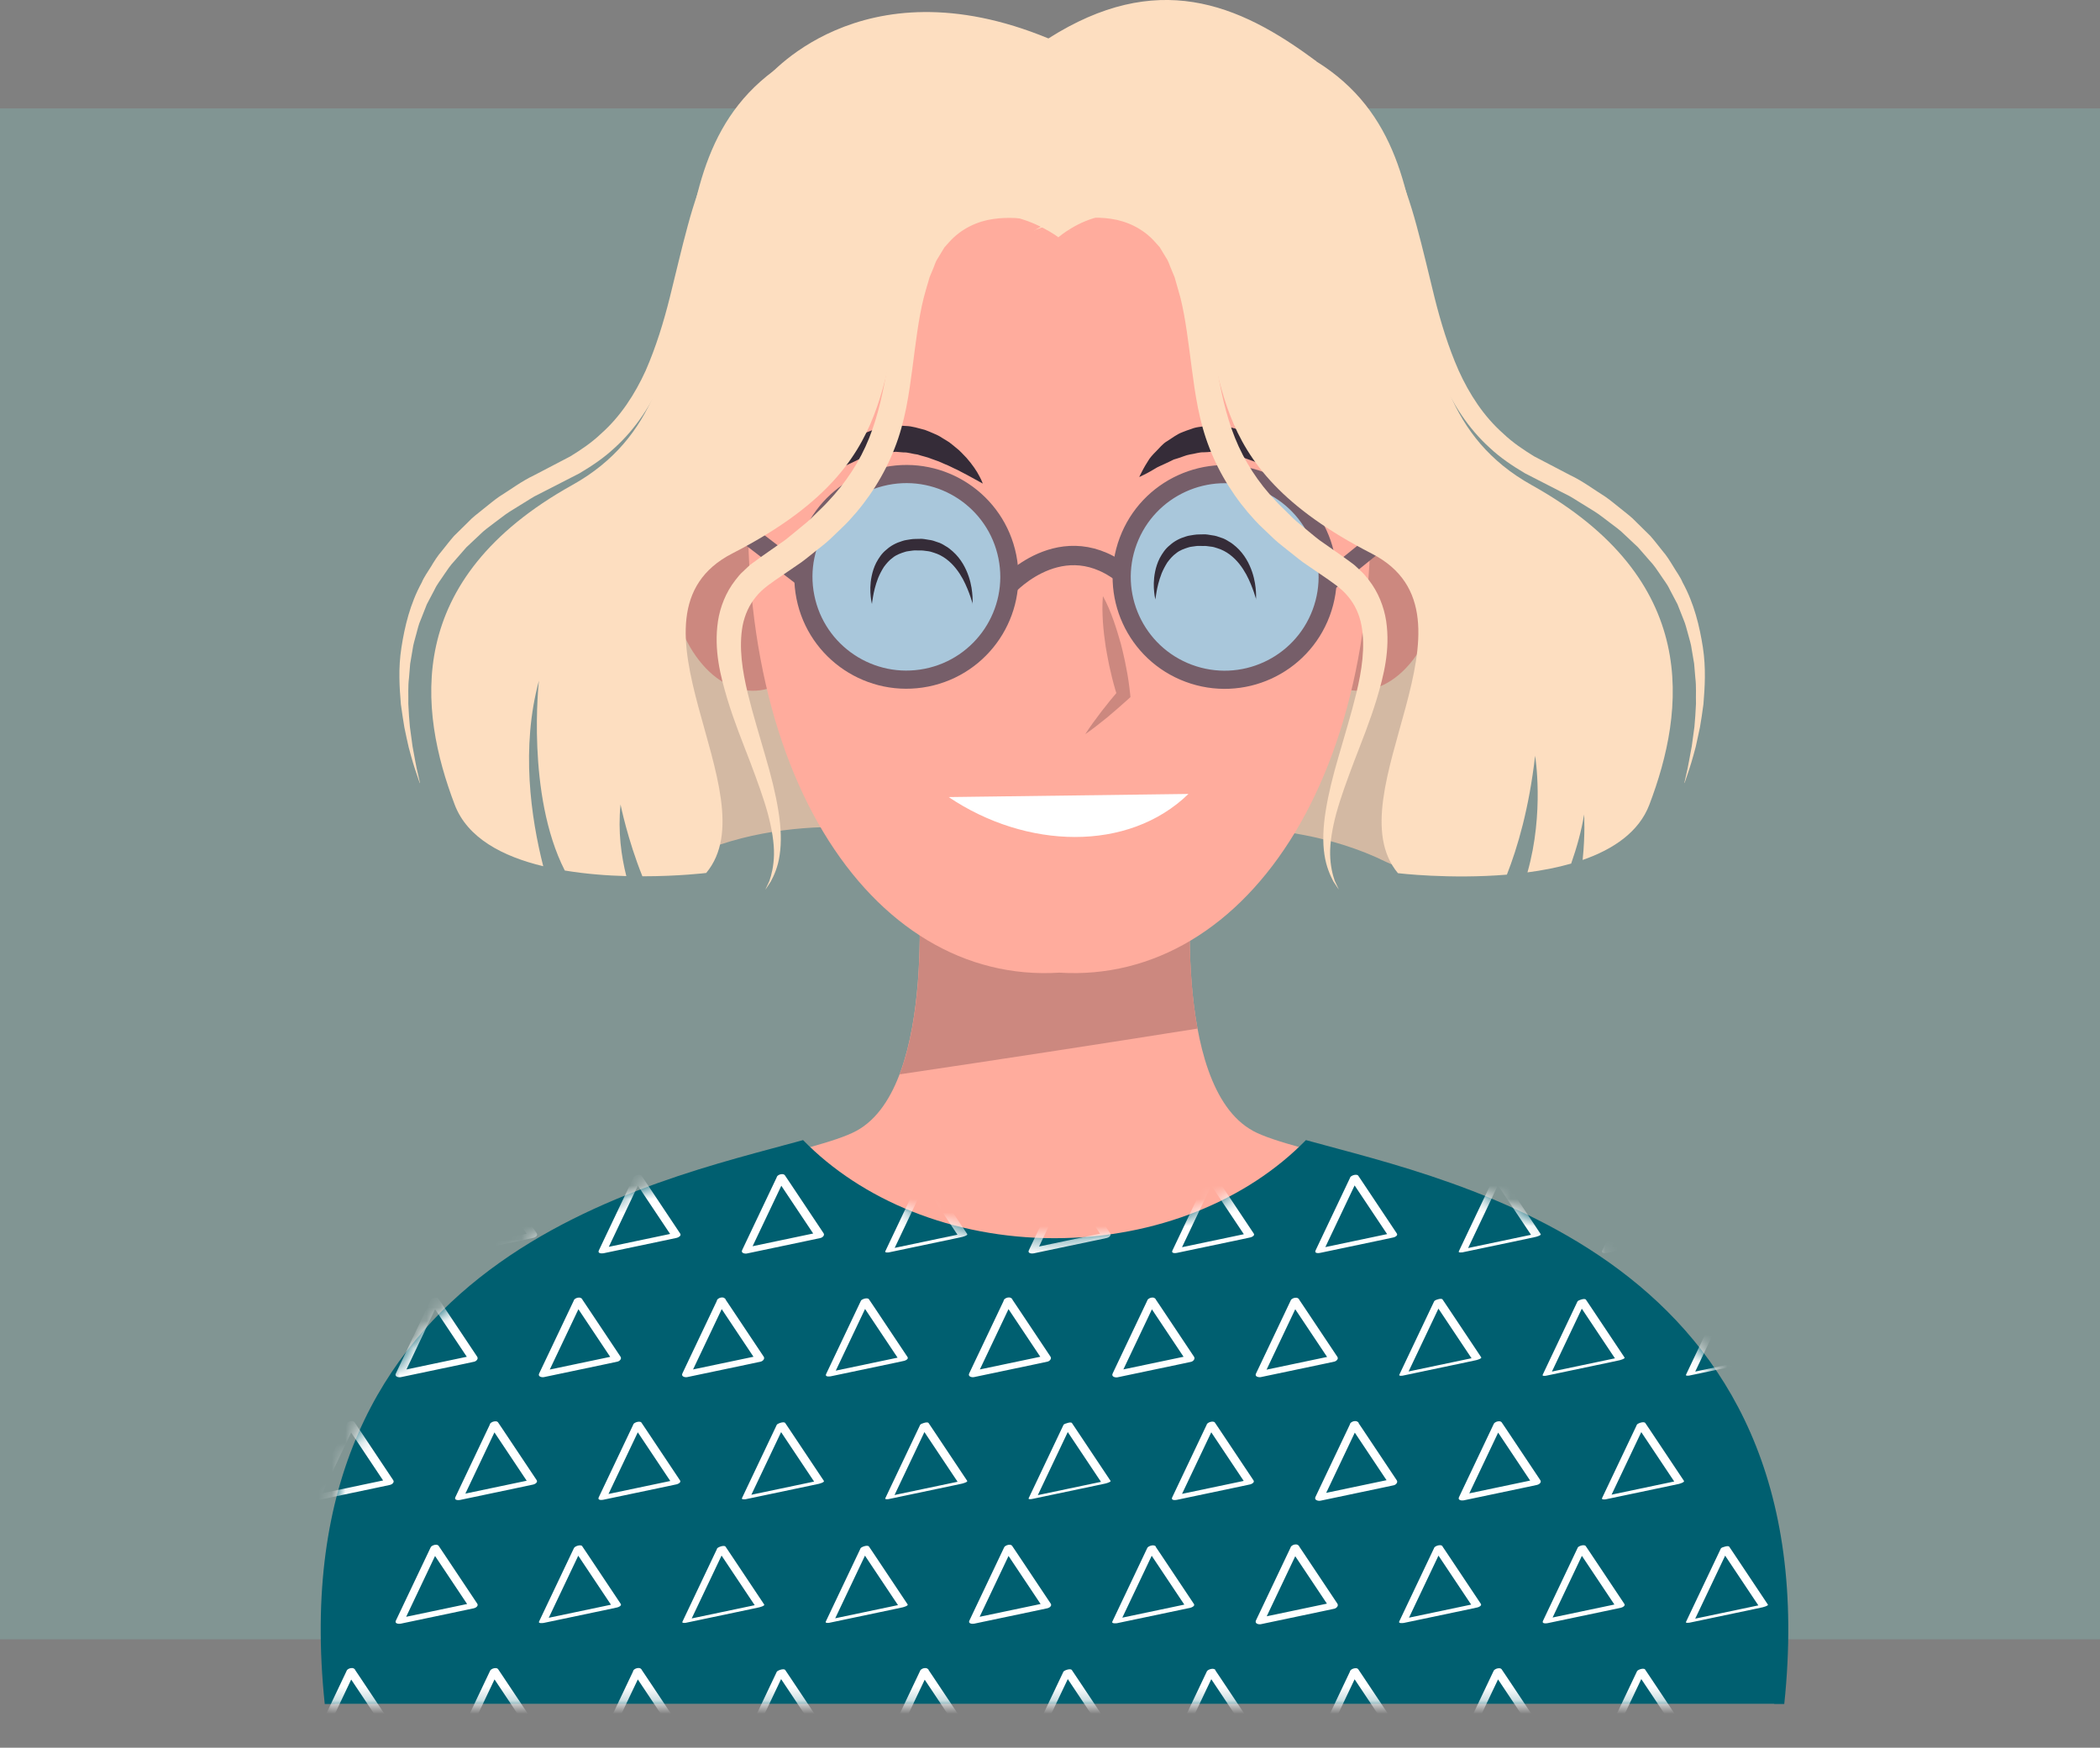 <svg width="155" height="129" viewBox="0 0 155 129" fill="none" xmlns="http://www.w3.org/2000/svg">
<rect x="0" y="0" width="155" height="129" fill="#808080" stroke="none"/>
<rect y="8" width="155" height="113" fill="#83C5BE" fill-opacity="0.3"/>
<path d="M92.477 83.466C86.345 80.123 88.015 63.98 88.015 63.98L78.831 64.572V63.98L77.847 64.276L76.864 63.98V64.572L67.679 63.98C67.679 63.98 69.35 80.123 63.217 83.466C57.084 86.809 20.838 88.476 24.736 125.773H130.951C134.857 88.476 98.61 86.801 92.47 83.466H92.477Z" fill="#FFAC9D"/>
<path d="M66.392 79.3C73.732 78.21 81.065 77.084 88.391 75.921C87.357 70.355 88.022 63.98 88.022 63.98L78.838 64.572V63.98L77.854 64.276L76.871 63.98V64.572L67.686 63.98C67.686 63.98 68.655 73.359 66.399 79.3H66.392Z" fill="#CC887F"/>
<path d="M96.39 84.152C92.094 88.556 85.383 91.393 77.833 91.393C70.282 91.393 63.571 88.556 59.275 84.152C48.066 87.263 20.512 92.758 23.969 125.773H131.696C135.153 92.758 107.592 87.263 96.39 84.152Z" fill="#005F70"/>
<mask id="mask0_57_596" style="mask-type:luminance" maskUnits="userSpaceOnUse" x="23" y="84" width="109" height="42">
<path d="M96.39 84.152C92.094 88.556 85.383 91.393 77.833 91.393C70.282 91.393 63.571 88.556 59.275 84.152C48.066 87.263 20.512 92.758 23.969 125.773H131.696C135.153 92.758 107.592 87.263 96.39 84.152Z" fill="white"/>
</mask>
<g mask="url(#mask0_57_596)">
<path d="M110.232 86.989C111.064 88.238 111.895 89.48 112.727 90.729L113.081 91.256L113.457 91.047C111.873 91.379 110.297 91.711 108.713 92.043L108.041 92.187L108.294 92.26C109.046 90.678 109.791 89.097 110.543 87.523L110.861 86.852C110.912 86.744 110.644 86.78 110.608 86.78C110.499 86.794 110.29 86.845 110.239 86.96C109.487 88.541 108.742 90.122 107.99 91.696L107.672 92.368C107.621 92.476 107.903 92.44 107.925 92.44C109.509 92.108 111.085 91.776 112.669 91.444L113.342 91.299C113.342 91.299 113.783 91.191 113.718 91.09C112.886 89.841 112.054 88.599 111.223 87.35L110.868 86.823C110.76 86.664 110.181 86.91 110.239 86.989H110.232Z" fill="white"/>
<path d="M99.673 87.032C100.505 88.281 101.336 89.523 102.168 90.772L102.523 91.299L102.768 91.01C101.185 91.343 99.608 91.675 98.024 92.007L97.352 92.151L97.692 92.324C98.444 90.743 99.189 89.162 99.941 87.588L100.259 86.917C100.389 86.635 99.76 86.7 99.666 86.895C98.914 88.476 98.169 90.058 97.417 91.631L97.099 92.303C96.997 92.519 97.316 92.505 97.439 92.476C99.022 92.144 100.599 91.812 102.183 91.48L102.855 91.335C102.964 91.314 103.202 91.191 103.101 91.047C102.269 89.798 101.438 88.556 100.606 87.307L100.252 86.78C100.129 86.599 99.514 86.809 99.666 87.032H99.673Z" fill="white"/>
<path d="M89.093 87.032C89.924 88.281 90.756 89.523 91.588 90.772C91.704 90.945 91.826 91.126 91.942 91.299L92.195 91.018C90.612 91.35 89.035 91.682 87.451 92.014C87.227 92.064 87.003 92.108 86.778 92.158L87.118 92.324C87.871 90.743 88.615 89.162 89.368 87.588C89.476 87.365 89.577 87.141 89.686 86.917C89.816 86.643 89.187 86.715 89.1 86.903C88.348 88.484 87.603 90.065 86.851 91.639C86.742 91.862 86.641 92.086 86.533 92.31C86.431 92.519 86.75 92.505 86.873 92.476C88.456 92.144 90.033 91.812 91.617 91.48C91.841 91.429 92.065 91.386 92.289 91.335C92.398 91.314 92.636 91.198 92.542 91.054C91.711 89.805 90.879 88.563 90.047 87.314C89.932 87.141 89.809 86.96 89.693 86.787C89.577 86.614 88.963 86.816 89.107 87.032H89.093Z" fill="white"/>
<path d="M78.513 87.04C79.344 88.289 80.176 89.53 81.007 90.779L81.362 91.306L81.6 90.974C80.017 91.306 78.44 91.638 76.856 91.971L76.184 92.115L76.538 92.339C77.29 90.758 78.035 89.177 78.787 87.603C78.896 87.379 78.997 87.155 79.106 86.931C79.25 86.621 78.614 86.65 78.505 86.881C77.753 88.462 77.008 90.043 76.256 91.617C76.148 91.841 76.046 92.064 75.938 92.288C75.829 92.512 76.148 92.541 76.292 92.512C77.876 92.18 79.453 91.848 81.036 91.516L81.709 91.371C81.839 91.343 82.049 91.198 81.948 91.039C81.116 89.79 80.284 88.549 79.453 87.3L79.098 86.772C78.954 86.556 78.346 86.787 78.52 87.04H78.513Z" fill="white"/>
<path d="M67.903 86.989C68.735 88.238 69.567 89.48 70.398 90.729L70.753 91.256L71.121 91.039C69.538 91.371 67.961 91.704 66.377 92.036L65.705 92.18L65.965 92.259C66.717 90.678 67.462 89.097 68.214 87.523L68.532 86.852C68.59 86.729 67.99 86.787 67.91 86.953C67.158 88.534 66.413 90.115 65.661 91.689L65.343 92.361C65.293 92.476 65.575 92.447 65.603 92.44C67.187 92.108 68.764 91.776 70.348 91.444L71.02 91.299C71.02 91.299 71.461 91.191 71.389 91.083C70.557 89.834 69.726 88.592 68.894 87.343L68.54 86.816C68.431 86.65 67.845 86.888 67.91 86.982L67.903 86.989Z" fill="white"/>
<path d="M57.352 87.047C58.184 88.296 59.015 89.538 59.847 90.787L60.201 91.314L60.433 90.96C58.849 91.292 57.272 91.624 55.688 91.956L55.016 92.101L55.377 92.346C56.13 90.765 56.874 89.184 57.627 87.61C57.735 87.386 57.836 87.162 57.945 86.939C58.097 86.614 57.46 86.621 57.345 86.866C56.592 88.448 55.848 90.029 55.095 91.602C54.987 91.826 54.886 92.05 54.777 92.274C54.669 92.498 54.987 92.555 55.139 92.519C56.723 92.187 58.299 91.855 59.883 91.523L60.556 91.379C60.7 91.35 60.895 91.184 60.787 91.025C59.955 89.776 59.124 88.534 58.292 87.285L57.938 86.758C57.779 86.527 57.178 86.758 57.359 87.032L57.352 87.047Z" fill="white"/>
<path d="M46.764 87.04C47.596 88.289 48.428 89.53 49.259 90.779L49.614 91.306L49.859 90.996C48.276 91.328 46.699 91.66 45.115 91.992C44.891 92.043 44.667 92.086 44.443 92.137L44.79 92.339C45.542 90.758 46.287 89.177 47.039 87.603L47.357 86.931C47.495 86.635 46.865 86.679 46.764 86.895C46.012 88.476 45.267 90.057 44.515 91.631L44.197 92.303C44.096 92.526 44.407 92.526 44.544 92.505C46.128 92.173 47.704 91.841 49.288 91.509C49.512 91.458 49.736 91.415 49.961 91.364C50.084 91.335 50.308 91.205 50.206 91.054C49.375 89.805 48.543 88.563 47.712 87.314L47.357 86.787C47.227 86.585 46.612 86.809 46.771 87.047L46.764 87.04Z" fill="white"/>
<path d="M36.184 87.04C37.016 88.289 37.847 89.53 38.679 90.779L39.033 91.306L39.272 90.981C37.688 91.314 36.111 91.646 34.528 91.978L33.855 92.122L34.209 92.339C34.962 90.758 35.706 89.177 36.459 87.603L36.777 86.931C36.922 86.628 36.285 86.657 36.177 86.881C35.425 88.462 34.68 90.043 33.928 91.617L33.609 92.288C33.501 92.512 33.819 92.534 33.964 92.505C35.547 92.173 37.124 91.841 38.708 91.509L39.38 91.364C39.511 91.335 39.72 91.191 39.619 91.039C38.787 89.79 37.956 88.549 37.124 87.299L36.77 86.772C36.625 86.563 36.017 86.787 36.191 87.04H36.184Z" fill="white"/>
<path d="M25.596 87.025C26.428 88.274 27.26 89.516 28.091 90.765L28.446 91.292L28.699 91.025C27.115 91.357 25.538 91.689 23.955 92.021L23.282 92.166L23.636 92.274C24.389 90.693 25.133 89.112 25.886 87.538L26.204 86.866C26.262 86.736 25.994 86.736 25.936 86.744C25.799 86.758 25.64 86.823 25.575 86.953C24.822 88.534 24.078 90.115 23.325 91.689L23.007 92.361C22.928 92.526 23.325 92.476 23.362 92.469C24.945 92.137 26.522 91.805 28.106 91.472L28.778 91.328C28.88 91.306 29.125 91.198 29.031 91.061C28.2 89.812 27.368 88.57 26.536 87.321L26.182 86.794C26.073 86.628 25.459 86.83 25.596 87.032V87.025Z" fill="white"/>
<path d="M120.834 87.032C121.665 88.281 122.497 89.523 123.329 90.772C123.445 90.945 123.567 91.126 123.683 91.299L123.929 91.003C122.345 91.335 120.769 91.667 119.185 91.999L118.512 92.144L118.852 92.324C119.604 90.743 120.349 89.162 121.101 87.588L121.42 86.917C121.557 86.635 120.921 86.693 120.827 86.895C120.074 88.476 119.33 90.058 118.577 91.631L118.259 92.303C118.158 92.519 118.476 92.512 118.599 92.483C120.183 92.151 121.759 91.819 123.343 91.487L124.016 91.343C124.132 91.321 124.363 91.191 124.262 91.047C123.43 89.798 122.598 88.556 121.767 87.307C121.651 87.133 121.528 86.953 121.412 86.78C121.289 86.592 120.675 86.809 120.827 87.032H120.834Z" fill="white"/>
<path d="M116.422 96.1C117.254 97.349 118.086 98.591 118.917 99.84L119.272 100.367L119.648 100.165C118.064 100.497 116.487 100.829 114.904 101.161L114.231 101.306L114.484 101.371C115.236 99.789 115.981 98.208 116.733 96.635C116.842 96.411 116.943 96.187 117.051 95.963C117.102 95.862 116.509 95.905 116.429 96.071C115.677 97.652 114.932 99.234 114.18 100.807C114.072 101.031 113.971 101.255 113.862 101.479C113.812 101.587 114.094 101.551 114.115 101.544C115.699 101.212 117.276 100.88 118.859 100.548L119.532 100.403C119.532 100.403 119.966 100.295 119.908 100.201C119.076 98.952 118.245 97.71 117.413 96.461L117.059 95.934C116.957 95.775 116.372 96.021 116.429 96.1H116.422Z" fill="white"/>
<path d="M105.842 96.1C106.674 97.349 107.505 98.591 108.337 99.84L108.691 100.367L109.067 100.158C107.484 100.49 105.907 100.822 104.323 101.154L103.651 101.298L103.904 101.363C104.656 99.782 105.401 98.201 106.153 96.627C106.261 96.403 106.363 96.18 106.471 95.956C106.522 95.848 106.254 95.884 106.218 95.891C106.11 95.905 105.9 95.956 105.849 96.064C105.097 97.645 104.352 99.226 103.6 100.8C103.492 101.024 103.39 101.248 103.282 101.472C103.231 101.58 103.513 101.544 103.535 101.537C105.119 101.205 106.695 100.872 108.279 100.54L108.952 100.396C108.952 100.396 109.386 100.288 109.328 100.187C108.496 98.938 107.664 97.696 106.833 96.447L106.478 95.92C106.37 95.761 105.791 96.006 105.849 96.086L105.842 96.1Z" fill="white"/>
<path d="M95.283 96.158C96.115 97.407 96.947 98.649 97.778 99.898L98.133 100.425L98.364 100.071C96.78 100.403 95.204 100.735 93.62 101.067L92.947 101.212L93.309 101.464C94.061 99.883 94.806 98.302 95.558 96.728C95.667 96.504 95.768 96.281 95.876 96.057C96.028 95.732 95.392 95.732 95.269 95.985C94.517 97.566 93.772 99.147 93.02 100.721C92.911 100.945 92.81 101.168 92.701 101.392C92.593 101.616 92.911 101.674 93.063 101.645C94.647 101.313 96.224 100.981 97.807 100.649L98.48 100.504C98.624 100.475 98.82 100.309 98.711 100.15C97.88 98.901 97.048 97.66 96.216 96.411L95.862 95.884C95.703 95.645 95.103 95.884 95.283 96.158Z" fill="white"/>
<path d="M84.703 96.165C85.535 97.414 86.366 98.656 87.198 99.905L87.552 100.432L87.776 100.057C86.193 100.389 84.616 100.721 83.032 101.053L82.36 101.197L82.729 101.472C83.481 99.891 84.226 98.309 84.978 96.736C85.086 96.512 85.187 96.288 85.296 96.064C85.455 95.732 84.819 95.71 84.688 95.978C83.936 97.559 83.191 99.14 82.439 100.714C82.331 100.937 82.23 101.161 82.121 101.385C82.013 101.623 82.324 101.695 82.49 101.659C84.074 101.327 85.65 100.995 87.234 100.663L87.907 100.519C88.058 100.49 88.239 100.309 88.131 100.143C87.299 98.894 86.468 97.652 85.636 96.403L85.281 95.876C85.115 95.624 84.515 95.876 84.703 96.165Z" fill="white"/>
<path d="M74.123 96.158C74.954 97.407 75.786 98.649 76.618 99.898L76.972 100.425L77.196 100.057C75.612 100.389 74.036 100.721 72.452 101.053L71.779 101.197L72.141 101.464C72.893 99.883 73.638 98.302 74.39 96.728C74.499 96.504 74.6 96.281 74.708 96.057C74.868 95.725 74.231 95.71 74.101 95.97C73.349 97.551 72.604 99.132 71.852 100.706C71.743 100.93 71.642 101.154 71.534 101.378C71.425 101.609 71.736 101.681 71.895 101.645C73.479 101.313 75.055 100.981 76.639 100.649L77.312 100.504C77.464 100.475 77.645 100.295 77.536 100.136C76.704 98.887 75.873 97.645 75.041 96.396L74.687 95.869C74.52 95.617 73.92 95.869 74.108 96.151L74.123 96.158Z" fill="white"/>
<path d="M63.535 96.144C64.367 97.392 65.198 98.634 66.03 99.883C66.146 100.057 66.269 100.237 66.384 100.41L66.638 100.129C65.054 100.461 63.477 100.793 61.893 101.125L61.221 101.269L61.561 101.436C62.313 99.854 63.058 98.273 63.81 96.7L64.128 96.028C64.258 95.754 63.629 95.826 63.542 96.014C62.79 97.595 62.045 99.176 61.293 100.75L60.975 101.421C60.874 101.63 61.192 101.609 61.315 101.587C62.899 101.255 64.475 100.923 66.059 100.591L66.731 100.446C66.84 100.425 67.079 100.309 66.985 100.165C66.153 98.916 65.321 97.674 64.49 96.425C64.374 96.252 64.251 96.071 64.135 95.898C64.02 95.725 63.405 95.927 63.55 96.144H63.535Z" fill="white"/>
<path d="M52.955 96.158C53.786 97.407 54.618 98.649 55.45 99.898L55.804 100.425L56.028 100.057C54.444 100.389 52.868 100.721 51.284 101.053L50.611 101.197L50.973 101.464C51.725 99.883 52.47 98.302 53.222 96.728C53.331 96.504 53.432 96.281 53.54 96.057C53.7 95.725 53.063 95.703 52.933 95.97C52.181 97.551 51.436 99.132 50.684 100.706C50.575 100.93 50.474 101.154 50.366 101.378C50.257 101.609 50.568 101.681 50.727 101.645C52.311 101.313 53.888 100.981 55.471 100.649L56.144 100.504C56.296 100.475 56.477 100.295 56.368 100.136C55.536 98.887 54.705 97.645 53.873 96.396L53.519 95.869C53.352 95.617 52.752 95.869 52.94 96.151L52.955 96.158Z" fill="white"/>
<path d="M42.374 96.158C43.206 97.407 44.038 98.649 44.869 99.898L45.224 100.425L45.455 100.064C43.871 100.396 42.295 100.728 40.711 101.06L40.038 101.204L40.4 101.464C41.152 99.883 41.897 98.302 42.649 96.728L42.967 96.057C43.126 95.725 42.483 95.718 42.36 95.978C41.608 97.559 40.863 99.14 40.111 100.714L39.792 101.385C39.684 101.616 40.002 101.681 40.154 101.645C41.738 101.313 43.314 100.981 44.898 100.649L45.571 100.504C45.723 100.475 45.911 100.302 45.802 100.143C44.971 98.894 44.139 97.652 43.307 96.403L42.953 95.876C42.786 95.631 42.186 95.876 42.374 96.158Z" fill="white"/>
<path d="M31.794 96.158C32.626 97.407 33.457 98.649 34.289 99.898C34.405 100.071 34.528 100.252 34.643 100.425L34.875 100.057C33.291 100.389 31.714 100.721 30.131 101.053L29.458 101.197L29.82 101.464C30.572 99.883 31.317 98.302 32.069 96.728L32.387 96.057C32.546 95.725 31.902 95.71 31.779 95.978C31.027 97.559 30.282 99.14 29.53 100.714L29.212 101.385C29.104 101.616 29.422 101.681 29.574 101.652C31.158 101.32 32.734 100.988 34.318 100.656L34.99 100.511C35.142 100.483 35.33 100.309 35.222 100.143C34.39 98.894 33.559 97.652 32.727 96.403C32.611 96.23 32.488 96.05 32.373 95.876C32.206 95.631 31.606 95.876 31.794 96.158Z" fill="white"/>
<path d="M127.003 96.1C127.834 97.349 128.666 98.591 129.498 99.84L129.852 100.367L130.228 100.165C128.644 100.497 127.068 100.829 125.484 101.161L124.811 101.306L125.065 101.363C125.817 99.782 126.562 98.201 127.314 96.627C127.422 96.403 127.523 96.18 127.632 95.956C127.675 95.862 127.082 95.905 127.01 96.064C126.258 97.645 125.513 99.226 124.761 100.8C124.652 101.024 124.551 101.248 124.443 101.472C124.392 101.573 124.674 101.537 124.696 101.529C126.28 101.197 127.856 100.865 129.44 100.533L130.112 100.389C130.112 100.389 130.546 100.28 130.489 100.187C129.657 98.938 128.825 97.696 127.993 96.447L127.639 95.92C127.538 95.768 126.959 96.014 127.01 96.086L127.003 96.1Z" fill="white"/>
<path d="M110.261 105.269C111.092 106.518 111.924 107.76 112.756 109.009C112.871 109.182 112.994 109.363 113.11 109.536L113.349 109.197C111.765 109.529 110.188 109.861 108.605 110.193L107.932 110.337L108.286 110.568C109.038 108.987 109.783 107.406 110.535 105.832L110.854 105.161C111.006 104.85 110.369 104.865 110.253 105.103C109.501 106.684 108.756 108.265 108.004 109.839L107.686 110.511C107.578 110.742 107.896 110.771 108.04 110.742C109.624 110.41 111.201 110.077 112.785 109.745L113.457 109.601C113.595 109.572 113.797 109.42 113.696 109.262C112.864 108.013 112.032 106.771 111.201 105.522C111.085 105.349 110.962 105.168 110.846 104.995C110.695 104.771 110.094 105.002 110.268 105.269H110.261Z" fill="white"/>
<path d="M99.68 105.269C100.512 106.518 101.344 107.76 102.175 109.009L102.53 109.536L102.754 109.168C101.17 109.5 99.594 109.832 98.01 110.164L97.337 110.308L97.699 110.583C98.451 109.002 99.196 107.421 99.948 105.847L100.266 105.175C100.425 104.843 99.789 104.822 99.659 105.089C98.906 106.67 98.162 108.251 97.409 109.825L97.091 110.496C96.983 110.727 97.294 110.799 97.453 110.771C99.037 110.438 100.613 110.106 102.197 109.774L102.87 109.63C103.022 109.601 103.202 109.42 103.094 109.262C102.262 108.013 101.431 106.771 100.599 105.522L100.244 104.995C100.078 104.742 99.478 104.995 99.666 105.276L99.68 105.269Z" fill="white"/>
<path d="M89.093 105.255C89.924 106.504 90.756 107.746 91.588 108.994L91.942 109.522L92.188 109.226C90.604 109.558 89.028 109.89 87.444 110.222L86.771 110.366L87.111 110.547C87.863 108.966 88.608 107.385 89.36 105.811C89.469 105.587 89.57 105.363 89.678 105.139C89.816 104.858 89.18 104.915 89.085 105.118C88.333 106.699 87.588 108.28 86.836 109.854C86.728 110.077 86.627 110.301 86.518 110.525C86.41 110.749 86.735 110.734 86.858 110.706C88.442 110.373 90.018 110.041 91.602 109.709L92.275 109.565C92.391 109.543 92.622 109.413 92.521 109.269C91.689 108.02 90.857 106.778 90.026 105.529L89.671 105.002C89.548 104.814 88.934 105.031 89.085 105.255H89.093Z" fill="white"/>
<path d="M78.484 105.211C79.315 106.46 80.147 107.702 80.978 108.951L81.333 109.478L81.709 109.283C80.125 109.615 78.549 109.947 76.965 110.28L76.292 110.424L76.545 110.475C77.297 108.893 78.042 107.312 78.794 105.738C78.903 105.515 79.004 105.291 79.113 105.067C79.149 104.988 78.563 105.024 78.491 105.183C77.739 106.764 76.994 108.345 76.242 109.919C76.133 110.142 76.032 110.366 75.923 110.59C75.88 110.691 76.155 110.648 76.177 110.641C77.76 110.308 79.337 109.976 80.921 109.644L81.593 109.5C81.593 109.5 82.027 109.392 81.969 109.305C81.138 108.056 80.306 106.814 79.474 105.565L79.12 105.038C79.019 104.894 78.447 105.146 78.491 105.204L78.484 105.211Z" fill="white"/>
<path d="M67.903 105.211C68.735 106.46 69.566 107.702 70.398 108.951L70.752 109.478L71.129 109.276C69.545 109.608 67.968 109.94 66.384 110.272L65.712 110.417L65.965 110.475C66.717 108.893 67.462 107.312 68.214 105.738L68.532 105.067C68.576 104.973 67.983 105.017 67.91 105.183C67.158 106.764 66.413 108.345 65.661 109.919L65.343 110.59C65.292 110.691 65.574 110.655 65.596 110.648C67.18 110.316 68.757 109.984 70.34 109.651L71.013 109.507C71.013 109.507 71.447 109.399 71.389 109.305C70.557 108.056 69.725 106.814 68.894 105.565L68.54 105.038C68.438 104.887 67.86 105.132 67.91 105.204L67.903 105.211Z" fill="white"/>
<path d="M57.323 105.211C58.154 106.46 58.986 107.702 59.818 108.951L60.172 109.478L60.541 109.262C58.957 109.594 57.381 109.926 55.797 110.258L55.124 110.402L55.385 110.482C56.137 108.901 56.882 107.32 57.634 105.746C57.742 105.522 57.843 105.298 57.952 105.074C58.01 104.959 57.41 105.009 57.33 105.175C56.578 106.756 55.833 108.338 55.081 109.911C54.972 110.135 54.871 110.359 54.763 110.583C54.712 110.691 54.994 110.662 55.023 110.662C56.607 110.33 58.183 109.998 59.767 109.666L60.44 109.522C60.44 109.522 60.881 109.413 60.809 109.305C59.977 108.056 59.145 106.814 58.313 105.565L57.959 105.038C57.851 104.872 57.265 105.118 57.33 105.204L57.323 105.211Z" fill="white"/>
<path d="M46.764 105.255C47.596 106.504 48.427 107.745 49.259 108.994L49.614 109.521L49.859 109.233C48.276 109.565 46.699 109.897 45.115 110.229L44.443 110.373L44.782 110.547C45.535 108.966 46.279 107.384 47.032 105.811L47.35 105.139C47.48 104.858 46.851 104.923 46.757 105.118C46.005 106.699 45.26 108.28 44.508 109.854L44.19 110.525C44.088 110.742 44.407 110.727 44.529 110.698C46.113 110.366 47.69 110.034 49.274 109.702L49.946 109.558C50.055 109.536 50.293 109.413 50.192 109.269C49.36 108.02 48.529 106.778 47.697 105.529C47.581 105.356 47.458 105.175 47.343 105.002C47.227 104.829 46.605 105.031 46.757 105.255H46.764Z" fill="white"/>
<path d="M36.184 105.262C37.015 106.511 37.847 107.753 38.679 109.002C38.794 109.175 38.917 109.355 39.033 109.529L39.272 109.211C37.688 109.543 36.111 109.875 34.528 110.207L33.855 110.352L34.202 110.554C34.954 108.973 35.699 107.392 36.451 105.818L36.77 105.146C36.914 104.85 36.278 104.887 36.176 105.103C35.424 106.684 34.679 108.265 33.927 109.839L33.609 110.511C33.501 110.734 33.819 110.742 33.956 110.713C35.54 110.381 37.117 110.049 38.7 109.716L39.373 109.572C39.496 109.543 39.713 109.406 39.612 109.254C38.78 108.005 37.948 106.764 37.117 105.515C37.001 105.341 36.878 105.161 36.762 104.988C36.625 104.785 36.017 105.002 36.176 105.248L36.184 105.262Z" fill="white"/>
<path d="M25.603 105.269C26.435 106.518 27.267 107.76 28.099 109.009L28.453 109.536L28.684 109.189C27.101 109.521 25.524 109.853 23.94 110.186L23.267 110.33L23.622 110.568C24.374 108.987 25.119 107.406 25.871 105.832L26.189 105.161C26.341 104.843 25.705 104.858 25.589 105.096C24.837 106.677 24.092 108.258 23.34 109.832L23.022 110.503C22.913 110.734 23.231 110.77 23.376 110.742C24.96 110.409 26.536 110.077 28.12 109.745L28.793 109.601C28.93 109.572 29.133 109.413 29.024 109.254C28.192 108.005 27.361 106.763 26.529 105.515L26.175 104.987C26.023 104.756 25.415 104.995 25.596 105.262L25.603 105.269Z" fill="white"/>
<path d="M120.812 105.211C121.644 106.46 122.475 107.702 123.307 108.951L123.661 109.478L124.03 109.254C122.446 109.586 120.87 109.919 119.286 110.251L118.614 110.395L118.874 110.482C119.626 108.901 120.371 107.32 121.123 105.746L121.441 105.074C121.499 104.944 120.899 105.002 120.812 105.175C120.06 106.756 119.315 108.337 118.563 109.911L118.245 110.583C118.187 110.698 118.469 110.677 118.505 110.669C120.089 110.337 121.665 110.005 123.249 109.673L123.922 109.529C123.922 109.529 124.363 109.413 124.291 109.305C123.459 108.056 122.627 106.814 121.796 105.565L121.441 105.038C121.326 104.865 120.74 105.103 120.812 105.204V105.211Z" fill="white"/>
<path d="M110.253 123.484C111.085 124.733 111.917 125.975 112.748 127.224L113.103 127.751L113.341 127.426C111.758 127.758 110.181 128.09 108.597 128.422L107.925 128.567L108.279 128.783C109.031 127.202 109.776 125.621 110.528 124.047L110.846 123.376C110.991 123.073 110.355 123.102 110.246 123.325C109.494 124.906 108.749 126.488 107.997 128.061L107.679 128.733C107.57 128.957 107.889 128.978 108.033 128.949C109.617 128.617 111.194 128.285 112.777 127.953L113.45 127.809C113.58 127.78 113.79 127.635 113.689 127.484C112.857 126.235 112.025 124.993 111.194 123.744L110.839 123.217C110.695 123.008 110.087 123.232 110.261 123.484H110.253Z" fill="white"/>
<path d="M99.673 123.484C100.505 124.733 101.336 125.975 102.168 127.224L102.523 127.751L102.761 127.433C101.177 127.765 99.601 128.098 98.017 128.43L97.344 128.574L97.692 128.776C98.444 127.195 99.189 125.614 99.941 124.04L100.259 123.369C100.404 123.073 99.767 123.116 99.666 123.325C98.914 124.906 98.169 126.488 97.417 128.061L97.099 128.733C96.99 128.957 97.308 128.964 97.446 128.935C99.029 128.603 100.606 128.271 102.19 127.939L102.862 127.794C102.985 127.765 103.202 127.628 103.101 127.477C102.269 126.228 101.438 124.986 100.606 123.737L100.252 123.21C100.114 123.008 99.507 123.232 99.666 123.47L99.673 123.484Z" fill="white"/>
<path d="M89.093 123.477C89.924 124.726 90.756 125.968 91.588 127.217C91.704 127.39 91.826 127.571 91.942 127.744L92.195 127.469C90.611 127.802 89.035 128.134 87.451 128.466C87.227 128.516 87.003 128.56 86.778 128.61L87.133 128.726C87.885 127.145 88.63 125.563 89.382 123.99C89.49 123.766 89.592 123.542 89.7 123.318C89.765 123.188 89.49 123.181 89.425 123.188C89.288 123.203 89.129 123.268 89.064 123.398C88.312 124.979 87.567 126.56 86.815 128.134C86.706 128.357 86.605 128.581 86.496 128.805C86.417 128.971 86.815 128.928 86.851 128.921C88.435 128.589 90.011 128.256 91.595 127.924C91.819 127.874 92.043 127.83 92.267 127.78C92.369 127.758 92.615 127.643 92.521 127.506C91.689 126.257 90.857 125.015 90.026 123.766C89.91 123.593 89.787 123.412 89.671 123.239C89.556 123.066 88.941 123.275 89.085 123.484L89.093 123.477Z" fill="white"/>
<path d="M78.483 123.441C79.315 124.69 80.147 125.932 80.978 127.181L81.333 127.708L81.702 127.491C80.118 127.823 78.541 128.155 76.957 128.487C76.733 128.538 76.509 128.581 76.285 128.632L76.545 128.711C77.297 127.13 78.042 125.549 78.794 123.975C78.903 123.751 79.004 123.528 79.113 123.304C79.171 123.181 78.57 123.232 78.483 123.405C77.731 124.986 76.986 126.567 76.234 128.141C76.126 128.365 76.025 128.588 75.916 128.812C75.865 128.928 76.147 128.899 76.177 128.892C77.76 128.56 79.337 128.228 80.921 127.895C81.145 127.845 81.369 127.802 81.593 127.751C81.622 127.751 82.034 127.643 81.962 127.534C81.13 126.285 80.299 125.044 79.467 123.795L79.113 123.268C78.997 123.102 78.411 123.34 78.483 123.434V123.441Z" fill="white"/>
<path d="M67.932 123.499C68.764 124.748 69.595 125.989 70.427 127.238L70.781 127.765L71.006 127.397C69.422 127.729 67.845 128.061 66.261 128.394L65.589 128.538L65.958 128.812C66.71 127.231 67.455 125.65 68.207 124.076L68.525 123.405C68.684 123.073 68.048 123.051 67.918 123.318C67.165 124.899 66.421 126.48 65.668 128.054L65.35 128.726C65.242 128.964 65.553 129.029 65.719 129C67.303 128.668 68.879 128.336 70.463 128.004L71.136 127.859C71.288 127.83 71.468 127.65 71.36 127.491C70.528 126.242 69.697 125 68.865 123.751L68.511 123.224C68.344 122.972 67.744 123.224 67.932 123.506V123.499Z" fill="white"/>
<path d="M57.323 123.441C58.154 124.69 58.986 125.932 59.818 127.181L60.172 127.708L60.541 127.491C58.957 127.823 57.381 128.155 55.797 128.487C55.573 128.538 55.348 128.581 55.124 128.632L55.385 128.711C56.137 127.13 56.882 125.549 57.634 123.975C57.742 123.751 57.843 123.528 57.952 123.304C58.01 123.188 57.41 123.239 57.33 123.405C56.578 124.986 55.833 126.567 55.081 128.141C54.972 128.365 54.871 128.588 54.763 128.812C54.712 128.921 54.994 128.899 55.023 128.892C56.607 128.56 58.183 128.228 59.767 127.895C59.991 127.845 60.216 127.802 60.44 127.751C60.461 127.751 60.881 127.643 60.809 127.534C59.977 126.285 59.145 125.044 58.313 123.795L57.959 123.268C57.851 123.102 57.265 123.34 57.33 123.434L57.323 123.441Z" fill="white"/>
<path d="M46.764 123.491C47.596 124.74 48.427 125.982 49.259 127.231L49.614 127.758L49.845 127.412C48.261 127.744 46.684 128.076 45.101 128.408C44.877 128.459 44.652 128.502 44.428 128.552L44.782 128.791C45.535 127.21 46.279 125.628 47.032 124.055L47.35 123.383C47.502 123.065 46.865 123.073 46.75 123.318C45.998 124.899 45.253 126.48 44.501 128.054L44.182 128.726C44.074 128.957 44.392 129 44.537 128.964C46.12 128.632 47.697 128.3 49.281 127.968C49.505 127.917 49.729 127.874 49.953 127.823C50.091 127.794 50.293 127.636 50.185 127.477C49.353 126.228 48.521 124.986 47.69 123.737L47.335 123.21C47.184 122.979 46.576 123.217 46.757 123.484L46.764 123.491Z" fill="white"/>
<path d="M36.184 123.484C37.015 124.733 37.847 125.975 38.679 127.224L39.033 127.751L39.272 127.419C37.688 127.751 36.111 128.083 34.528 128.415L33.855 128.56L34.209 128.783C34.962 127.202 35.706 125.621 36.459 124.047L36.777 123.376C36.921 123.066 36.285 123.087 36.176 123.318C35.424 124.899 34.679 126.48 33.927 128.054L33.609 128.726C33.501 128.949 33.819 128.986 33.964 128.949C35.547 128.617 37.124 128.285 38.708 127.953L39.38 127.809C39.518 127.78 39.72 127.628 39.619 127.477C38.787 126.228 37.956 124.986 37.124 123.737L36.77 123.21C36.625 122.993 36.017 123.224 36.191 123.477L36.184 123.484Z" fill="white"/>
<path d="M25.603 123.491C26.435 124.74 27.267 125.982 28.098 127.231L28.453 127.758L28.684 127.404C27.1 127.736 25.524 128.069 23.94 128.401L23.267 128.545L23.629 128.798C24.381 127.217 25.126 125.636 25.878 124.062L26.196 123.39C26.348 123.065 25.712 123.065 25.589 123.318C24.837 124.899 24.092 126.48 23.34 128.054L23.022 128.726C22.913 128.957 23.231 129.007 23.383 128.978C24.967 128.646 26.544 128.314 28.127 127.982L28.8 127.838C28.945 127.809 29.14 127.643 29.031 127.484C28.2 126.235 27.368 124.993 26.536 123.744L26.182 123.217C26.023 122.979 25.423 123.217 25.603 123.491Z" fill="white"/>
<path d="M120.834 123.47C121.665 124.719 122.497 125.961 123.329 127.21L123.683 127.737L123.944 127.484C122.36 127.816 120.783 128.148 119.199 128.48L118.527 128.625L118.874 128.711C119.626 127.13 120.371 125.549 121.123 123.975L121.441 123.304C121.499 123.181 121.224 123.188 121.174 123.195C121.051 123.21 120.87 123.268 120.812 123.39C120.06 124.971 119.315 126.553 118.563 128.126L118.245 128.798C118.172 128.949 118.563 128.892 118.592 128.885C120.176 128.552 121.752 128.22 123.336 127.888L124.009 127.744C124.095 127.722 124.356 127.621 124.269 127.491C123.437 126.242 122.606 125 121.774 123.751L121.42 123.224C121.318 123.073 120.704 123.275 120.827 123.455L120.834 123.47Z" fill="white"/>
<path d="M116.444 114.366C117.276 115.615 118.107 116.857 118.939 118.106L119.293 118.633L119.546 118.351C117.963 118.683 116.386 119.015 114.802 119.347L114.13 119.492L114.47 119.658C115.222 118.077 115.967 116.496 116.719 114.922C116.827 114.698 116.928 114.474 117.037 114.25C117.167 113.976 116.538 114.048 116.451 114.236C115.699 115.817 114.954 117.398 114.202 118.972C114.094 119.196 113.992 119.42 113.884 119.643C113.783 119.853 114.101 119.831 114.224 119.809C115.808 119.477 117.384 119.145 118.968 118.813L119.64 118.669C119.749 118.647 119.988 118.532 119.894 118.387C119.062 117.138 118.23 115.896 117.399 114.647L117.044 114.12C116.928 113.947 116.314 114.149 116.458 114.366H116.444Z" fill="white"/>
<path d="M105.864 114.359C106.695 115.608 107.527 116.849 108.359 118.098L108.713 118.625L108.966 118.358C107.382 118.69 105.806 119.023 104.222 119.355L103.549 119.499L103.904 119.6C104.656 118.019 105.401 116.438 106.153 114.864C106.261 114.64 106.363 114.416 106.471 114.193C106.529 114.063 106.261 114.063 106.203 114.07C106.066 114.084 105.907 114.149 105.842 114.279C105.09 115.86 104.345 117.441 103.593 119.015C103.484 119.239 103.383 119.463 103.275 119.687C103.195 119.853 103.593 119.795 103.629 119.788C105.213 119.456 106.789 119.124 108.373 118.792L109.046 118.647C109.147 118.625 109.393 118.517 109.299 118.38C108.467 117.131 107.635 115.889 106.804 114.64L106.449 114.113C106.341 113.947 105.726 114.149 105.864 114.351V114.359Z" fill="white"/>
<path d="M95.283 114.388C96.115 115.637 96.947 116.878 97.778 118.127L98.133 118.654L98.357 118.279C96.773 118.611 95.196 118.943 93.613 119.275L92.94 119.42L93.309 119.694C94.061 118.113 94.806 116.532 95.558 114.958C95.666 114.734 95.768 114.51 95.876 114.286C96.035 113.954 95.399 113.926 95.269 114.2C94.517 115.781 93.772 117.362 93.02 118.936C92.911 119.16 92.81 119.384 92.701 119.607C92.593 119.846 92.904 119.918 93.07 119.882C94.654 119.55 96.231 119.217 97.814 118.885L98.487 118.741C98.639 118.705 98.82 118.532 98.711 118.366C97.879 117.117 97.048 115.875 96.216 114.626L95.862 114.099C95.695 113.846 95.095 114.099 95.283 114.388Z" fill="white"/>
<path d="M84.696 114.366C85.527 115.615 86.359 116.857 87.191 118.106L87.545 118.633L87.798 118.358C86.215 118.69 84.638 119.023 83.054 119.355L82.382 119.499L82.736 119.615C83.488 118.033 84.233 116.452 84.985 114.878C85.094 114.655 85.195 114.431 85.303 114.207C85.368 114.077 85.094 114.07 85.028 114.077C84.891 114.092 84.732 114.157 84.667 114.286C83.915 115.868 83.17 117.449 82.418 119.023C82.309 119.246 82.208 119.47 82.1 119.694C82.02 119.86 82.418 119.817 82.454 119.809C84.038 119.477 85.614 119.145 87.198 118.813L87.871 118.669C87.972 118.647 88.218 118.532 88.124 118.394C87.292 117.145 86.46 115.904 85.629 114.655L85.274 114.128C85.159 113.954 84.544 114.164 84.689 114.373L84.696 114.366Z" fill="white"/>
<path d="M74.123 114.373C74.954 115.622 75.786 116.864 76.618 118.113L76.972 118.64L77.211 118.308C75.627 118.64 74.05 118.972 72.466 119.304L71.794 119.449L72.148 119.672C72.9 118.091 73.645 116.51 74.397 114.936C74.506 114.712 74.607 114.489 74.716 114.265C74.86 113.954 74.224 113.983 74.115 114.214C73.363 115.795 72.618 117.377 71.866 118.95C71.758 119.174 71.656 119.398 71.548 119.622C71.439 119.846 71.758 119.874 71.902 119.846C73.486 119.514 75.063 119.181 76.647 118.849L77.319 118.705C77.449 118.676 77.659 118.532 77.558 118.373C76.726 117.124 75.894 115.882 75.063 114.633L74.708 114.106C74.564 113.889 73.956 114.12 74.13 114.373H74.123Z" fill="white"/>
<path d="M63.513 114.33C64.345 115.579 65.177 116.821 66.008 118.07C66.124 118.243 66.247 118.423 66.363 118.597L66.732 118.38C65.148 118.712 63.571 119.044 61.987 119.376L61.315 119.521L61.575 119.6C62.327 118.019 63.072 116.438 63.824 114.864L64.142 114.193C64.2 114.07 63.6 114.12 63.513 114.294C62.761 115.875 62.016 117.456 61.264 119.03L60.946 119.701C60.895 119.817 61.177 119.788 61.206 119.781C62.79 119.449 64.367 119.116 65.951 118.784L66.623 118.64C66.623 118.64 67.064 118.532 66.992 118.423C66.16 117.174 65.329 115.933 64.497 114.684C64.381 114.51 64.258 114.33 64.142 114.157C64.027 113.983 63.441 114.229 63.513 114.323V114.33Z" fill="white"/>
<path d="M52.933 114.33C53.765 115.579 54.596 116.821 55.428 118.07L55.782 118.597L56.151 118.387C54.567 118.719 52.991 119.051 51.407 119.384L50.734 119.528L50.987 119.6C51.74 118.019 52.484 116.438 53.237 114.864C53.345 114.64 53.446 114.416 53.555 114.193C53.605 114.084 53.013 114.128 52.933 114.301C52.181 115.882 51.436 117.463 50.684 119.037C50.575 119.261 50.474 119.485 50.366 119.708C50.315 119.817 50.597 119.788 50.619 119.781C52.203 119.449 53.779 119.116 55.363 118.784L56.035 118.64C56.035 118.64 56.477 118.532 56.404 118.431C55.573 117.182 54.741 115.94 53.909 114.691L53.555 114.164C53.446 113.998 52.861 114.243 52.926 114.33H52.933Z" fill="white"/>
<path d="M42.367 114.359C43.199 115.608 44.03 116.849 44.862 118.098L45.217 118.625L45.477 118.366C43.893 118.698 42.316 119.03 40.733 119.362L40.06 119.506L40.414 119.6C41.167 118.019 41.911 116.438 42.664 114.864L42.982 114.193C43.04 114.07 42.765 114.077 42.714 114.084C42.584 114.099 42.41 114.157 42.353 114.286C41.6 115.868 40.856 117.449 40.103 119.023L39.785 119.694C39.713 119.853 40.103 119.795 40.14 119.788C41.723 119.456 43.3 119.124 44.884 118.792L45.556 118.647C45.65 118.625 45.904 118.524 45.817 118.387C44.985 117.138 44.153 115.896 43.322 114.647L42.967 114.12C42.866 113.962 42.251 114.164 42.374 114.359H42.367Z" fill="white"/>
<path d="M31.794 114.373C32.626 115.622 33.457 116.864 34.289 118.113C34.405 118.286 34.528 118.467 34.643 118.64L34.882 118.308C33.298 118.64 31.722 118.972 30.138 119.304L29.465 119.449L29.82 119.672C30.572 118.091 31.317 116.51 32.069 114.936L32.387 114.265C32.532 113.954 31.895 113.976 31.787 114.214C31.035 115.795 30.29 117.377 29.538 118.95L29.219 119.622C29.111 119.846 29.429 119.874 29.574 119.846C31.157 119.514 32.734 119.181 34.318 118.849L34.99 118.705C35.121 118.676 35.33 118.532 35.229 118.373C34.398 117.124 33.566 115.882 32.734 114.633C32.618 114.46 32.495 114.279 32.38 114.106C32.235 113.889 31.628 114.12 31.801 114.373H31.794Z" fill="white"/>
<path d="M127.003 114.33C127.834 115.579 128.666 116.821 129.498 118.07L129.852 118.597L130.228 118.402C128.644 118.734 127.068 119.066 125.484 119.398L124.811 119.542L125.064 119.6C125.817 118.019 126.561 116.438 127.314 114.864C127.422 114.64 127.523 114.416 127.632 114.193C127.675 114.106 127.082 114.149 127.01 114.308C126.258 115.889 125.513 117.47 124.761 119.044C124.652 119.268 124.551 119.492 124.442 119.716C124.392 119.817 124.674 119.773 124.696 119.773C126.279 119.441 127.856 119.109 129.44 118.777L130.112 118.633C130.112 118.633 130.546 118.524 130.488 118.438C129.657 117.189 128.825 115.947 127.993 114.698L127.639 114.171C127.538 114.019 126.959 114.272 127.01 114.337L127.003 114.33Z" fill="white"/>
</g>
<path d="M69.01 61.785C69.01 61.785 59.753 59.504 51.66 62.897C43.568 66.29 44.703 43.368 45.332 42.567C45.962 41.765 60.903 32.705 60.903 32.705L69.01 61.785Z" fill="#D3B9A3"/>
<path d="M85.029 61.468C85.029 61.468 94.408 59.735 102.277 63.605C110.152 67.475 110.391 44.523 109.805 43.686C109.219 42.848 94.857 32.914 94.857 32.914L85.029 61.468Z" fill="#D3B9A3"/>
<path d="M59.883 40.343C58.075 34.748 53.794 36.04 53.396 36.178C52.977 36.228 48.551 36.885 49.317 42.711C50.084 48.581 53.497 51.757 56.694 50.826C59.984 50.306 61.706 45.974 59.883 40.343Z" fill="#CC887F"/>
<path d="M95.978 40.343C97.786 34.748 102.067 36.04 102.465 36.178C102.884 36.228 107.31 36.885 106.544 42.711C105.777 48.581 102.363 51.757 99.167 50.826C95.876 50.306 94.155 45.974 95.978 40.343Z" fill="#CC887F"/>
<path d="M55.501 31.867C57.742 7.328 76.43 8.7 78.187 8.887C79.952 8.7 98.639 7.328 100.874 31.867C103.13 56.551 92.116 72.673 78.187 71.792C64.258 72.68 53.244 56.558 55.501 31.867Z" fill="#FFAC9D"/>
<path d="M52.875 37.679L59.167 42.509L74.376 43.267C74.376 43.267 78.838 38.336 83.654 43.029L97.634 43.267L103.615 38.423" stroke="#765E69" stroke-width="1.43" stroke-miterlimit="10"/>
<path d="M68.388 50.019C72.504 49.198 75.175 45.202 74.353 41.092C73.531 36.983 69.528 34.316 65.412 35.137C61.295 35.957 58.624 39.954 59.446 44.063C60.268 48.173 64.271 50.839 68.388 50.019Z" fill="#A9C7DB" stroke="#765E69" stroke-width="1.34" stroke-miterlimit="10"/>
<path d="M97.513 45.24C98.982 41.315 96.985 36.944 93.052 35.477C89.12 34.011 84.741 36.005 83.272 39.931C81.804 43.857 83.801 48.228 87.733 49.694C91.666 51.16 96.044 49.166 97.513 45.24Z" fill="#A9C7DB" stroke="#765E69" stroke-width="1.34" stroke-miterlimit="10"/>
<path d="M81.412 44.011C81.724 44.574 81.962 45.159 82.172 45.743C82.382 46.328 82.562 46.928 82.729 47.52C82.816 47.816 82.873 48.119 82.946 48.422C83.018 48.725 83.076 49.028 83.134 49.332C83.257 49.938 83.343 50.552 83.409 51.165L83.437 51.454L83.278 51.599C82.779 52.053 82.259 52.501 81.738 52.941C81.203 53.367 80.675 53.8 80.103 54.19C80.472 53.606 80.885 53.064 81.297 52.515C81.716 51.974 82.143 51.447 82.584 50.934L82.461 51.367C82.273 50.776 82.107 50.176 81.977 49.577C81.904 49.274 81.832 48.978 81.781 48.667C81.731 48.364 81.658 48.061 81.615 47.758C81.521 47.144 81.449 46.53 81.405 45.91C81.369 45.289 81.347 44.66 81.405 44.018L81.412 44.011Z" fill="#CC887F"/>
<path d="M87.719 58.602C83.271 62.919 75.736 62.681 70.022 58.833L87.719 58.602Z" fill="white"/>
<path d="M95.811 35.694C95.811 35.694 95.616 35.586 95.276 35.398C95.11 35.304 94.907 35.196 94.683 35.073C94.459 34.95 94.206 34.82 93.924 34.676C93.635 34.553 93.353 34.387 93.027 34.264C92.868 34.192 92.709 34.127 92.55 34.055C92.383 33.997 92.217 33.932 92.043 33.874C91.711 33.73 91.349 33.672 91.002 33.55C90.641 33.513 90.293 33.376 89.932 33.391L89.397 33.347C89.223 33.369 89.042 33.376 88.869 33.383C88.514 33.369 88.182 33.499 87.842 33.542C87.502 33.6 87.191 33.759 86.873 33.846L86.634 33.918L86.417 34.026C86.272 34.098 86.128 34.163 85.99 34.228C85.716 34.365 85.441 34.459 85.231 34.604C85.014 34.741 84.812 34.842 84.645 34.936C84.305 35.116 84.088 35.21 84.088 35.21C84.088 35.21 84.175 35.008 84.363 34.661C84.457 34.488 84.573 34.279 84.725 34.048C84.862 33.802 85.072 33.571 85.318 33.326C85.571 33.087 85.795 32.763 86.15 32.56C86.497 32.351 86.837 32.062 87.263 31.904C87.473 31.817 87.697 31.737 87.921 31.665C88.145 31.571 88.377 31.528 88.623 31.499C88.862 31.463 89.107 31.427 89.361 31.405C89.606 31.405 89.852 31.427 90.105 31.441C90.604 31.449 91.067 31.615 91.537 31.73C91.761 31.81 91.971 31.904 92.188 31.997C92.405 32.084 92.608 32.185 92.788 32.308C92.976 32.423 93.165 32.532 93.338 32.647C93.504 32.777 93.663 32.9 93.815 33.03C94.134 33.268 94.372 33.557 94.611 33.795C95.059 34.308 95.37 34.777 95.551 35.131C95.739 35.477 95.811 35.694 95.811 35.694Z" fill="#352C38"/>
<path d="M72.539 35.694C72.539 35.694 72.344 35.586 72.004 35.398C71.837 35.304 71.635 35.196 71.411 35.073C71.186 34.95 70.933 34.82 70.651 34.676C70.362 34.553 70.08 34.387 69.755 34.264C69.596 34.192 69.436 34.127 69.277 34.055C69.111 33.997 68.945 33.932 68.771 33.874C68.438 33.73 68.077 33.672 67.73 33.55C67.368 33.513 67.021 33.376 66.659 33.391L66.124 33.347C65.951 33.369 65.77 33.376 65.596 33.383C65.242 33.369 64.909 33.499 64.569 33.542C64.229 33.6 63.918 33.759 63.6 33.846L63.362 33.918L63.145 34.026C63 34.098 62.855 34.163 62.718 34.228C62.443 34.365 62.168 34.459 61.959 34.604C61.742 34.741 61.539 34.842 61.373 34.936C61.033 35.116 60.816 35.21 60.816 35.21C60.816 35.21 60.903 35.008 61.091 34.661C61.185 34.488 61.3 34.279 61.452 34.048C61.59 33.802 61.8 33.571 62.045 33.326C62.298 33.087 62.523 32.763 62.877 32.56C63.224 32.351 63.564 32.062 63.991 31.904C64.201 31.817 64.425 31.737 64.649 31.665C64.873 31.571 65.105 31.528 65.35 31.499C65.589 31.463 65.835 31.427 66.088 31.405C66.334 31.405 66.58 31.427 66.833 31.441C67.332 31.449 67.795 31.615 68.265 31.73C68.489 31.81 68.699 31.904 68.916 31.997C69.133 32.084 69.335 32.185 69.516 32.308C69.704 32.423 69.892 32.532 70.066 32.647C70.232 32.777 70.391 32.9 70.543 33.03C70.861 33.268 71.1 33.557 71.338 33.795C71.787 34.308 72.098 34.777 72.279 35.131C72.467 35.477 72.539 35.694 72.539 35.694Z" fill="#352C38"/>
<path d="M71.794 44.581C71.794 44.581 71.743 44.379 71.628 44.047C71.512 43.715 71.338 43.245 71.064 42.733C70.781 42.22 70.391 41.672 69.849 41.267C69.581 41.065 69.27 40.899 68.937 40.798C68.771 40.74 68.605 40.69 68.424 40.675C68.243 40.654 68.07 40.617 67.882 40.632C67.708 40.632 67.491 40.617 67.354 40.639C67.165 40.675 66.927 40.682 66.782 40.74C66.486 40.834 66.153 40.95 65.9 41.159C65.632 41.347 65.423 41.599 65.235 41.852C65.068 42.119 64.924 42.394 64.815 42.661C64.605 43.202 64.497 43.693 64.439 44.032C64.374 44.379 64.359 44.581 64.359 44.581C64.359 44.581 64.302 44.386 64.266 44.025C64.229 43.664 64.208 43.144 64.338 42.516C64.403 42.206 64.504 41.867 64.678 41.527C64.859 41.195 65.083 40.841 65.423 40.574C65.741 40.285 66.139 40.069 66.601 39.932C66.833 39.852 67.006 39.852 67.209 39.809C67.469 39.766 67.665 39.787 67.889 39.773C68.106 39.758 68.33 39.809 68.554 39.845C68.778 39.867 68.988 39.939 69.198 40.018C69.415 40.076 69.61 40.192 69.791 40.307C69.986 40.408 70.145 40.553 70.311 40.69C70.948 41.253 71.295 41.953 71.498 42.545C71.7 43.144 71.758 43.664 71.779 44.025C71.801 44.386 71.779 44.588 71.779 44.588L71.794 44.581Z" fill="#352C38"/>
<path d="M92.716 44.249C92.716 44.249 92.665 44.047 92.55 43.715C92.434 43.383 92.26 42.913 91.986 42.401C91.704 41.888 91.313 41.34 90.771 40.935C90.503 40.733 90.192 40.567 89.859 40.466C89.693 40.408 89.527 40.358 89.346 40.343C89.165 40.322 88.992 40.285 88.804 40.3C88.63 40.3 88.413 40.285 88.276 40.307C88.088 40.343 87.849 40.35 87.704 40.408C87.408 40.502 87.075 40.617 86.822 40.827C86.555 41.015 86.345 41.267 86.157 41.52C85.99 41.787 85.846 42.061 85.737 42.329C85.528 42.87 85.419 43.361 85.361 43.7C85.296 44.047 85.282 44.249 85.282 44.249C85.282 44.249 85.224 44.054 85.188 43.693C85.151 43.332 85.13 42.812 85.26 42.184C85.325 41.874 85.426 41.534 85.6 41.195C85.781 40.863 86.005 40.509 86.345 40.242C86.663 39.953 87.061 39.737 87.524 39.6C87.755 39.52 87.928 39.52 88.131 39.477C88.391 39.434 88.587 39.455 88.811 39.441C89.028 39.426 89.252 39.477 89.476 39.513C89.7 39.535 89.91 39.607 90.12 39.686C90.337 39.744 90.532 39.859 90.713 39.975C90.908 40.076 91.067 40.22 91.234 40.358C91.87 40.921 92.217 41.621 92.42 42.213C92.622 42.812 92.68 43.332 92.702 43.693C92.723 44.054 92.702 44.256 92.702 44.256L92.716 44.249Z" fill="#352C38"/>
<path d="M56.412 5.963C56.412 5.963 63.405 -2.938 77.384 2.837C85.34 -2.216 91.364 0.188 97.149 4.519L78.585 13.905L56.404 5.963H56.412Z" fill="#FDDEC0"/>
<path d="M30.977 57.793C30.977 57.793 30.897 57.555 30.745 57.107C30.586 56.66 30.384 55.995 30.16 55.136C30.058 54.703 29.957 54.219 29.849 53.7C29.755 53.172 29.675 52.595 29.588 51.981C29.487 50.747 29.386 49.324 29.632 47.779C29.87 46.256 30.261 44.574 31.129 42.993C31.302 42.574 31.577 42.213 31.816 41.816C32.054 41.419 32.3 41.022 32.611 40.668C32.908 40.3 33.197 39.917 33.515 39.556C33.855 39.217 34.202 38.878 34.55 38.538C34.882 38.177 35.28 37.889 35.663 37.578C36.054 37.275 36.43 36.943 36.842 36.661C37.688 36.134 38.505 35.513 39.424 35.08C40.306 34.618 41.196 34.149 42.092 33.687C42.881 33.203 43.676 32.669 44.37 32.005C45.802 30.734 46.858 29.102 47.654 27.362C48.42 25.608 48.984 23.767 49.44 21.948C49.896 20.128 50.301 18.345 50.764 16.656C51.219 14.966 51.761 13.385 52.412 11.985C53.056 10.577 53.837 9.378 54.64 8.418C55.457 7.465 56.282 6.743 56.998 6.216C57.721 5.696 58.328 5.343 58.755 5.14C59.174 4.924 59.406 4.808 59.406 4.808C59.406 4.808 59.196 4.945 58.798 5.205C58.393 5.451 57.844 5.877 57.178 6.433C56.52 7.003 55.782 7.768 55.066 8.743C54.372 9.732 53.729 10.931 53.179 12.309C52.637 13.688 52.195 15.241 51.812 16.916C51.451 18.612 51.075 20.395 50.677 22.244C50.25 24.099 49.758 26.041 48.934 27.925C48.102 29.803 46.945 31.636 45.354 33.066C44.58 33.795 43.683 34.394 42.758 34.943C41.868 35.398 40.979 35.853 40.096 36.307L39.446 36.639C39.236 36.755 39.041 36.892 38.831 37.015C38.426 37.268 38.014 37.513 37.616 37.766C37.218 38.019 36.864 38.322 36.48 38.596C36.112 38.878 35.728 39.145 35.41 39.47C35.077 39.78 34.745 40.09 34.419 40.401C34.123 40.74 33.834 41.072 33.544 41.404C33.24 41.722 33.002 42.083 32.763 42.437C32.532 42.798 32.257 43.123 32.083 43.505C31.888 43.874 31.7 44.242 31.505 44.603C31.353 44.978 31.208 45.354 31.064 45.722C30.897 46.083 30.818 46.465 30.716 46.834C30.622 47.202 30.5 47.563 30.456 47.924C30.391 48.285 30.333 48.646 30.275 48.992C30.247 49.346 30.218 49.693 30.189 50.025C30.102 50.696 30.152 51.346 30.138 51.952C30.167 52.559 30.203 53.129 30.254 53.649C30.326 54.176 30.391 54.653 30.449 55.086C30.608 55.945 30.724 56.631 30.84 57.093C30.941 57.555 30.999 57.8 30.999 57.8L30.977 57.793Z" fill="#FDDEC0"/>
<path d="M78.983 17.024C78.983 17.024 78.751 16.916 78.31 16.771C77.862 16.627 77.204 16.417 76.35 16.259C75.504 16.107 74.448 15.999 73.298 16.165C72.156 16.331 70.948 16.865 70.044 17.883C69.928 18.006 69.82 18.136 69.704 18.266C69.61 18.417 69.523 18.569 69.429 18.72C69.335 18.872 69.241 19.024 69.147 19.183C69.053 19.341 69.002 19.522 68.93 19.695C68.858 19.868 68.785 20.042 68.713 20.222L68.612 20.46L68.525 20.764C68.409 21.168 68.279 21.579 68.178 21.984C67.787 23.543 67.585 25.348 67.339 27.211C67.093 29.073 66.811 31.109 66.037 33.073C65.285 35.037 64.099 36.892 62.66 38.437C62.298 38.827 61.908 39.174 61.532 39.542C61.163 39.917 60.758 40.242 60.346 40.56C59.941 40.877 59.543 41.217 59.124 41.52C58.704 41.809 58.278 42.097 57.858 42.386C56.961 43 56.296 43.426 55.811 44.032C55.298 44.646 54.972 45.375 54.813 46.177C54.517 47.787 54.799 49.541 55.19 51.165C55.587 52.797 56.079 54.349 56.491 55.808C56.918 57.259 57.258 58.623 57.453 59.858C57.656 61.092 57.684 62.204 57.547 63.099C57.424 64.002 57.113 64.652 56.889 65.07C56.629 65.475 56.484 65.677 56.484 65.677C56.484 65.677 56.593 65.453 56.788 65.027C56.94 64.587 57.113 63.922 57.128 63.071C57.142 62.219 56.976 61.179 56.665 60.024C56.347 58.869 55.877 57.591 55.349 56.19C54.813 54.79 54.191 53.273 53.678 51.577C53.179 49.895 52.68 47.989 52.991 45.859C53.15 44.805 53.577 43.715 54.278 42.819C54.452 42.596 54.625 42.372 54.857 42.17C55.066 41.975 55.312 41.722 55.493 41.599L56.137 41.13L56.723 40.719C57.113 40.444 57.511 40.163 57.909 39.888C58.292 39.599 58.654 39.282 59.03 38.979C59.406 38.675 59.782 38.372 60.107 38.026C60.447 37.686 60.801 37.369 61.12 37.015C62.429 35.636 63.463 34.055 64.15 32.337C64.837 30.618 65.22 28.785 65.517 26.936C65.82 25.081 66.131 23.269 66.688 21.507C66.826 21.088 66.978 20.699 67.115 20.302L67.223 20.006C67.288 19.854 67.325 19.789 67.375 19.681C67.477 19.479 67.571 19.284 67.672 19.089C67.773 18.894 67.853 18.699 67.976 18.518C68.106 18.345 68.229 18.165 68.359 17.991C68.482 17.818 68.612 17.652 68.735 17.486C68.887 17.341 69.039 17.197 69.191 17.053C70.391 15.883 71.946 15.421 73.219 15.385C74.513 15.327 75.598 15.602 76.451 15.869C77.305 16.136 77.927 16.468 78.353 16.677C78.773 16.894 78.983 17.038 78.983 17.038V17.024Z" fill="#FDDEC0"/>
<path d="M58.147 4.519C46.092 11.977 54.77 28.828 42.237 35.802C29.704 42.783 30.905 52.407 33.559 59.389C34.499 61.865 37.117 63.222 40.096 63.937C39.178 60.32 38.44 55.172 39.778 50.241C39.778 50.241 38.824 58.645 41.687 64.254C43.221 64.507 44.79 64.63 46.229 64.666C45.86 63.208 45.6 61.381 45.802 59.381C45.802 59.381 46.323 61.973 47.415 64.68C50.113 64.68 52.123 64.435 52.123 64.435C56.947 58.659 45.13 45.426 54.054 40.849C67.224 34.098 64.179 27.369 67.795 19.912C71.411 12.454 78.115 17.508 78.115 17.508C79.323 3.307 70.21 -2.946 58.155 4.512L58.147 4.519Z" fill="#FDDEC0"/>
<path d="M124.32 57.793C124.32 57.793 124.378 57.547 124.479 57.086C124.595 56.623 124.703 55.938 124.869 55.078C124.927 54.645 124.992 54.161 125.065 53.642C125.115 53.115 125.151 52.544 125.18 51.945C125.159 51.339 125.216 50.696 125.13 50.017C125.101 49.678 125.072 49.339 125.043 48.985C124.985 48.639 124.92 48.278 124.862 47.917C124.819 47.548 124.696 47.195 124.602 46.826C124.493 46.458 124.414 46.076 124.255 45.715C124.11 45.346 123.965 44.978 123.813 44.596C123.625 44.235 123.43 43.874 123.235 43.498C123.061 43.115 122.787 42.791 122.555 42.43C122.316 42.076 122.078 41.715 121.774 41.397C121.485 41.065 121.196 40.733 120.899 40.394C120.574 40.09 120.241 39.78 119.908 39.462C119.59 39.138 119.207 38.87 118.838 38.589C118.462 38.315 118.107 38.011 117.702 37.759C117.297 37.513 116.892 37.26 116.488 37.008C116.285 36.885 116.083 36.748 115.873 36.632L115.222 36.3C114.34 35.845 113.45 35.391 112.561 34.936C111.635 34.387 110.738 33.788 109.964 33.059C108.373 31.629 107.216 29.795 106.384 27.918C105.56 26.034 105.068 24.092 104.642 22.236C104.251 20.388 103.868 18.605 103.506 16.908C103.123 15.233 102.682 13.681 102.139 12.302C101.59 10.923 100.946 9.725 100.252 8.736C99.543 7.761 98.805 6.996 98.14 6.425C97.468 5.87 96.918 5.436 96.52 5.198C96.122 4.938 95.913 4.801 95.913 4.801C95.913 4.801 96.137 4.917 96.564 5.133C96.99 5.335 97.598 5.689 98.321 6.209C99.037 6.736 99.861 7.458 100.678 8.411C101.481 9.371 102.262 10.577 102.906 11.977C103.557 13.378 104.099 14.959 104.555 16.648C105.018 18.338 105.43 20.121 105.878 21.94C106.334 23.76 106.891 25.601 107.665 27.355C108.453 29.095 109.516 30.734 110.948 31.997C111.642 32.661 112.43 33.189 113.226 33.679C114.123 34.149 115.012 34.611 115.894 35.073C116.813 35.506 117.63 36.127 118.476 36.654C118.889 36.935 119.265 37.268 119.655 37.571C120.038 37.881 120.436 38.17 120.769 38.531C121.116 38.878 121.463 39.217 121.803 39.549C122.121 39.91 122.41 40.293 122.707 40.661C123.018 41.015 123.264 41.419 123.503 41.809C123.734 42.206 124.016 42.567 124.19 42.986C125.057 44.567 125.448 46.249 125.687 47.772C125.925 49.31 125.831 50.732 125.73 51.974C125.65 52.588 125.564 53.165 125.47 53.692C125.354 54.219 125.26 54.696 125.159 55.129C124.934 55.988 124.732 56.652 124.573 57.1C124.421 57.547 124.341 57.786 124.341 57.786L124.32 57.793Z" fill="#FDDEC0"/>
<path d="M76.321 17.024C76.321 17.024 76.531 16.887 76.951 16.663C77.37 16.453 77.992 16.121 78.853 15.854C79.706 15.587 80.783 15.313 82.085 15.371C83.365 15.407 84.913 15.876 86.113 17.038C86.265 17.183 86.417 17.327 86.569 17.471C86.692 17.637 86.822 17.811 86.945 17.977C87.068 18.15 87.198 18.323 87.328 18.504C87.451 18.684 87.531 18.879 87.632 19.074C87.726 19.269 87.827 19.464 87.929 19.666C87.979 19.774 88.015 19.84 88.08 19.991L88.189 20.287C88.326 20.684 88.478 21.074 88.616 21.493C89.172 23.254 89.491 25.067 89.787 26.922C90.084 28.77 90.467 30.604 91.154 32.322C91.841 34.033 92.868 35.622 94.184 37.001C94.502 37.347 94.864 37.672 95.197 38.011C95.529 38.358 95.898 38.661 96.274 38.964C96.65 39.267 97.012 39.585 97.395 39.874C97.793 40.148 98.183 40.43 98.581 40.704L99.167 41.116L99.811 41.585C99.992 41.708 100.237 41.96 100.447 42.155C100.679 42.358 100.845 42.581 101.026 42.805C101.727 43.7 102.154 44.791 102.313 45.844C102.624 47.974 102.125 49.88 101.626 51.562C101.112 53.259 100.49 54.775 99.955 56.176C99.427 57.576 98.957 58.854 98.639 60.009C98.328 61.165 98.162 62.197 98.176 63.056C98.191 63.915 98.364 64.572 98.516 65.013C98.711 65.439 98.82 65.662 98.82 65.662C98.82 65.662 98.675 65.46 98.415 65.056C98.198 64.637 97.887 63.987 97.757 63.085C97.619 62.19 97.648 61.078 97.851 59.843C98.046 58.609 98.386 57.244 98.813 55.793C99.225 54.342 99.717 52.783 100.114 51.151C100.505 49.526 100.787 47.765 100.49 46.162C100.339 45.361 100.013 44.632 99.493 44.018C99.001 43.419 98.343 42.986 97.446 42.372C97.026 42.083 96.607 41.794 96.18 41.506C95.768 41.202 95.37 40.863 94.958 40.545C94.553 40.228 94.141 39.903 93.772 39.527C93.396 39.159 92.998 38.813 92.644 38.423C91.205 36.878 90.019 35.022 89.266 33.059C88.493 31.095 88.211 29.059 87.965 27.196C87.719 25.334 87.516 23.536 87.126 21.969C87.017 21.565 86.887 21.146 86.779 20.749L86.692 20.446L86.591 20.208C86.518 20.034 86.446 19.854 86.374 19.681C86.301 19.507 86.243 19.32 86.157 19.168C86.063 19.017 85.969 18.858 85.875 18.706C85.781 18.554 85.694 18.403 85.6 18.251C85.484 18.121 85.368 17.998 85.26 17.869C84.363 16.851 83.148 16.316 82.006 16.15C80.856 15.984 79.8 16.093 78.954 16.244C78.1 16.403 77.442 16.605 76.994 16.757C76.546 16.908 76.321 17.009 76.321 17.009V17.024Z" fill="#FDDEC0"/>
<path d="M113.06 35.809C100.527 28.828 109.205 11.985 97.149 4.527C85.094 -2.931 76.9 3.321 78.108 17.522C78.108 17.522 83.893 12.468 87.509 19.926C91.125 27.384 88.081 34.113 101.25 40.863C110.167 45.433 98.357 58.674 103.181 64.45C103.181 64.45 107.007 64.912 111.223 64.558C112.011 62.551 112.864 59.656 113.306 55.786C113.306 55.786 114 59.959 112.741 64.392C113.841 64.247 114.933 64.038 115.967 63.742C116.372 62.58 116.726 61.338 116.922 60.118C116.922 60.118 117.016 61.54 116.813 63.475C119.091 62.681 120.971 61.41 121.738 59.396C124.392 52.414 125.593 42.791 113.06 35.809Z" fill="#FDDEC0"/>
</svg>
